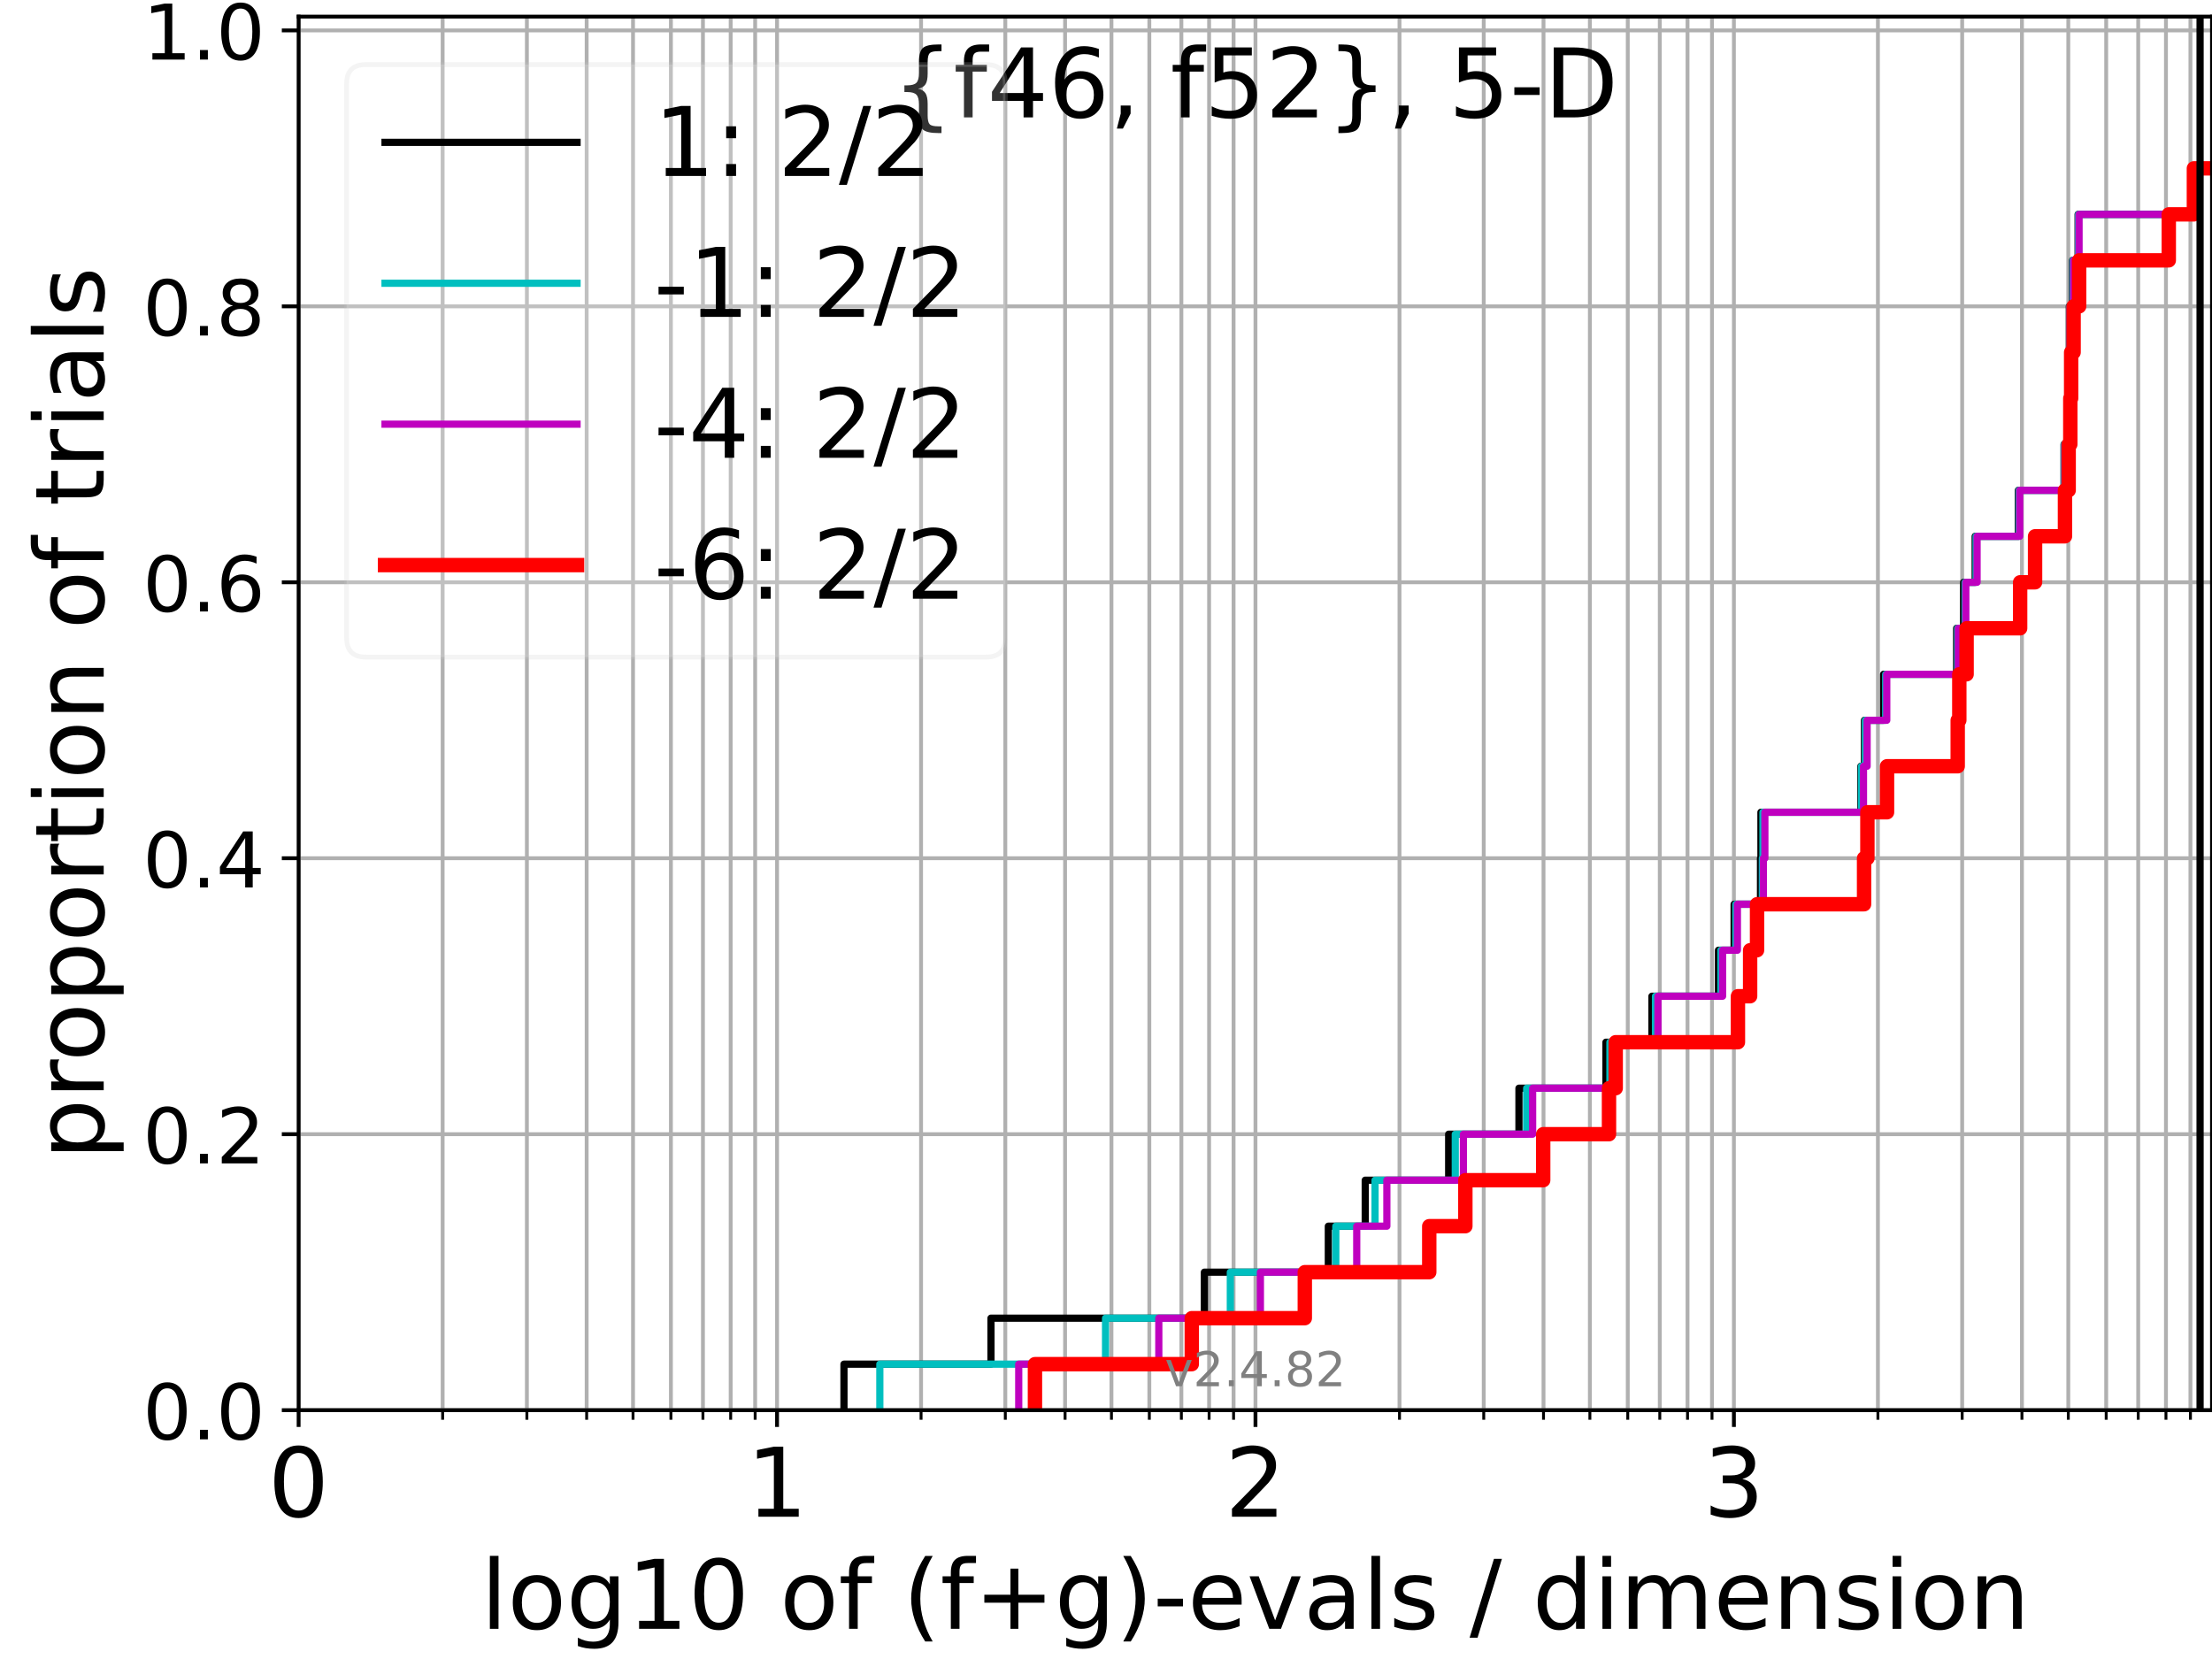 <?xml version="1.0" encoding="utf-8" standalone="no"?>
<!DOCTYPE svg PUBLIC "-//W3C//DTD SVG 1.1//EN"
  "http://www.w3.org/Graphics/SVG/1.1/DTD/svg11.dtd">
<!-- Created with matplotlib (https://matplotlib.org/) -->
<svg height="345.6pt" version="1.1" viewBox="0 0 460.8 345.6" width="460.8pt" xmlns="http://www.w3.org/2000/svg" xmlns:xlink="http://www.w3.org/1999/xlink">
 <defs>
  <style type="text/css">*{stroke-linecap:butt;stroke-linejoin:round;}</style>
 </defs>
 <g id="figure_1">
  <g id="patch_1">
   <path d="M 0 345.6 
L 460.8 345.6 
L 460.8 0 
L 0 0 
z
" style="fill:#ffffff;"/>
  </g>
  <g id="axes_1">
   <g id="patch_2">
    <path d="M 62.208 293.76 
L 460.8 293.76 
L 460.8 3.456 
L 62.208 3.456 
z
" style="fill:#ffffff;"/>
   </g>
   <g id="matplotlib.axis_1">
    <g id="xtick_1">
     <g id="line2d_1">
      <path clip-path="url(#p48737665e8)" d="M 62.208 293.76 
L 62.208 3.456 
" style="fill:none;stroke:#b0b0b0;stroke-linecap:square;stroke-width:0.8;"/>
     </g>
     <g id="line2d_2">
      <defs>
       <path d="M 0 0 
L 0 3.5 
" id="m20efaaf815" style="stroke:#000000;stroke-width:0.8;"/>
      </defs>
      <g>
       <use style="stroke:#000000;stroke-width:0.8;" x="62.208" xlink:href="#m20efaaf815" y="293.76"/>
      </g>
     </g>
     <g id="text_1">
      <!-- 0 -->
      <g transform="translate(55.846 315.957)scale(0.2 -0.2)">
       <defs>
        <path d="M 31.781 66.406 
Q 24.172 66.406 20.328 58.906 
Q 16.5 51.422 16.5 36.375 
Q 16.5 21.391 20.328 13.891 
Q 24.172 6.391 31.781 6.391 
Q 39.453 6.391 43.281 13.891 
Q 47.125 21.391 47.125 36.375 
Q 47.125 51.422 43.281 58.906 
Q 39.453 66.406 31.781 66.406 
z
M 31.781 74.219 
Q 44.047 74.219 50.516 64.516 
Q 56.984 54.828 56.984 36.375 
Q 56.984 17.969 50.516 8.266 
Q 44.047 -1.422 31.781 -1.422 
Q 19.531 -1.422 13.062 8.266 
Q 6.594 17.969 6.594 36.375 
Q 6.594 54.828 13.062 64.516 
Q 19.531 74.219 31.781 74.219 
z
" id="DejaVuSans-48"/>
       </defs>
       <use xlink:href="#DejaVuSans-48"/>
      </g>
     </g>
    </g>
    <g id="xtick_2">
     <g id="line2d_3">
      <path clip-path="url(#p48737665e8)" d="M 161.873 293.76 
L 161.873 3.456 
" style="fill:none;stroke:#b0b0b0;stroke-linecap:square;stroke-width:0.8;"/>
     </g>
     <g id="line2d_4">
      <g>
       <use style="stroke:#000000;stroke-width:0.8;" x="161.873" xlink:href="#m20efaaf815" y="293.76"/>
      </g>
     </g>
     <g id="text_2">
      <!-- 1 -->
      <g transform="translate(155.51 315.957)scale(0.2 -0.2)">
       <defs>
        <path d="M 12.406 8.297 
L 28.516 8.297 
L 28.516 63.922 
L 10.984 60.406 
L 10.984 69.391 
L 28.422 72.906 
L 38.281 72.906 
L 38.281 8.297 
L 54.391 8.297 
L 54.391 0 
L 12.406 0 
z
" id="DejaVuSans-49"/>
       </defs>
       <use xlink:href="#DejaVuSans-49"/>
      </g>
     </g>
    </g>
    <g id="xtick_3">
     <g id="line2d_5">
      <path clip-path="url(#p48737665e8)" d="M 261.538 293.76 
L 261.538 3.456 
" style="fill:none;stroke:#b0b0b0;stroke-linecap:square;stroke-width:0.8;"/>
     </g>
     <g id="line2d_6">
      <g>
       <use style="stroke:#000000;stroke-width:0.8;" x="261.538" xlink:href="#m20efaaf815" y="293.76"/>
      </g>
     </g>
     <g id="text_3">
      <!-- 2 -->
      <g transform="translate(255.175 315.957)scale(0.2 -0.2)">
       <defs>
        <path d="M 19.188 8.297 
L 53.609 8.297 
L 53.609 0 
L 7.328 0 
L 7.328 8.297 
Q 12.938 14.109 22.625 23.891 
Q 32.328 33.688 34.812 36.531 
Q 39.547 41.844 41.422 45.531 
Q 43.312 49.219 43.312 52.781 
Q 43.312 58.594 39.234 62.25 
Q 35.156 65.922 28.609 65.922 
Q 23.969 65.922 18.812 64.312 
Q 13.672 62.703 7.812 59.422 
L 7.812 69.391 
Q 13.766 71.781 18.938 73 
Q 24.125 74.219 28.422 74.219 
Q 39.75 74.219 46.484 68.547 
Q 53.219 62.891 53.219 53.422 
Q 53.219 48.922 51.531 44.891 
Q 49.859 40.875 45.406 35.406 
Q 44.188 33.984 37.641 27.219 
Q 31.109 20.453 19.188 8.297 
z
" id="DejaVuSans-50"/>
       </defs>
       <use xlink:href="#DejaVuSans-50"/>
      </g>
     </g>
    </g>
    <g id="xtick_4">
     <g id="line2d_7">
      <path clip-path="url(#p48737665e8)" d="M 361.203 293.76 
L 361.203 3.456 
" style="fill:none;stroke:#b0b0b0;stroke-linecap:square;stroke-width:0.8;"/>
     </g>
     <g id="line2d_8">
      <g>
       <use style="stroke:#000000;stroke-width:0.8;" x="361.203" xlink:href="#m20efaaf815" y="293.76"/>
      </g>
     </g>
     <g id="text_4">
      <!-- 3 -->
      <g transform="translate(354.84 315.957)scale(0.2 -0.2)">
       <defs>
        <path d="M 40.578 39.312 
Q 47.656 37.797 51.625 33 
Q 55.609 28.219 55.609 21.188 
Q 55.609 10.406 48.188 4.484 
Q 40.766 -1.422 27.094 -1.422 
Q 22.516 -1.422 17.656 -0.516 
Q 12.797 0.391 7.625 2.203 
L 7.625 11.719 
Q 11.719 9.328 16.594 8.109 
Q 21.484 6.891 26.812 6.891 
Q 36.078 6.891 40.938 10.547 
Q 45.797 14.203 45.797 21.188 
Q 45.797 27.641 41.281 31.266 
Q 36.766 34.906 28.719 34.906 
L 20.219 34.906 
L 20.219 43.016 
L 29.109 43.016 
Q 36.375 43.016 40.234 45.922 
Q 44.094 48.828 44.094 54.297 
Q 44.094 59.906 40.109 62.906 
Q 36.141 65.922 28.719 65.922 
Q 24.656 65.922 20.016 65.031 
Q 15.375 64.156 9.812 62.312 
L 9.812 71.094 
Q 15.438 72.656 20.344 73.438 
Q 25.25 74.219 29.594 74.219 
Q 40.828 74.219 47.359 69.109 
Q 53.906 64.016 53.906 55.328 
Q 53.906 49.266 50.438 45.094 
Q 46.969 40.922 40.578 39.312 
z
" id="DejaVuSans-51"/>
       </defs>
       <use xlink:href="#DejaVuSans-51"/>
      </g>
     </g>
    </g>
    <g id="xtick_5">
     <g id="line2d_9">
      <path clip-path="url(#p48737665e8)" d="M 92.21 293.76 
L 92.21 3.456 
" style="fill:none;stroke:#b0b0b0;stroke-linecap:square;stroke-width:0.8;"/>
     </g>
     <g id="line2d_10">
      <defs>
       <path d="M 0 0 
L 0 2 
" id="m20f0df34d1" style="stroke:#000000;stroke-width:0.6;"/>
      </defs>
      <g>
       <use style="stroke:#000000;stroke-width:0.6;" x="92.21" xlink:href="#m20f0df34d1" y="293.76"/>
      </g>
     </g>
    </g>
    <g id="xtick_6">
     <g id="line2d_11">
      <path clip-path="url(#p48737665e8)" d="M 109.76 293.76 
L 109.76 3.456 
" style="fill:none;stroke:#b0b0b0;stroke-linecap:square;stroke-width:0.8;"/>
     </g>
     <g id="line2d_12">
      <g>
       <use style="stroke:#000000;stroke-width:0.6;" x="109.76" xlink:href="#m20f0df34d1" y="293.76"/>
      </g>
     </g>
    </g>
    <g id="xtick_7">
     <g id="line2d_13">
      <path clip-path="url(#p48737665e8)" d="M 122.212 293.76 
L 122.212 3.456 
" style="fill:none;stroke:#b0b0b0;stroke-linecap:square;stroke-width:0.8;"/>
     </g>
     <g id="line2d_14">
      <g>
       <use style="stroke:#000000;stroke-width:0.6;" x="122.212" xlink:href="#m20f0df34d1" y="293.76"/>
      </g>
     </g>
    </g>
    <g id="xtick_8">
     <g id="line2d_15">
      <path clip-path="url(#p48737665e8)" d="M 131.871 293.76 
L 131.871 3.456 
" style="fill:none;stroke:#b0b0b0;stroke-linecap:square;stroke-width:0.8;"/>
     </g>
     <g id="line2d_16">
      <g>
       <use style="stroke:#000000;stroke-width:0.6;" x="131.871" xlink:href="#m20f0df34d1" y="293.76"/>
      </g>
     </g>
    </g>
    <g id="xtick_9">
     <g id="line2d_17">
      <path clip-path="url(#p48737665e8)" d="M 139.762 293.76 
L 139.762 3.456 
" style="fill:none;stroke:#b0b0b0;stroke-linecap:square;stroke-width:0.8;"/>
     </g>
     <g id="line2d_18">
      <g>
       <use style="stroke:#000000;stroke-width:0.6;" x="139.762" xlink:href="#m20f0df34d1" y="293.76"/>
      </g>
     </g>
    </g>
    <g id="xtick_10">
     <g id="line2d_19">
      <path clip-path="url(#p48737665e8)" d="M 146.435 293.76 
L 146.435 3.456 
" style="fill:none;stroke:#b0b0b0;stroke-linecap:square;stroke-width:0.8;"/>
     </g>
     <g id="line2d_20">
      <g>
       <use style="stroke:#000000;stroke-width:0.6;" x="146.435" xlink:href="#m20f0df34d1" y="293.76"/>
      </g>
     </g>
    </g>
    <g id="xtick_11">
     <g id="line2d_21">
      <path clip-path="url(#p48737665e8)" d="M 152.214 293.76 
L 152.214 3.456 
" style="fill:none;stroke:#b0b0b0;stroke-linecap:square;stroke-width:0.8;"/>
     </g>
     <g id="line2d_22">
      <g>
       <use style="stroke:#000000;stroke-width:0.6;" x="152.214" xlink:href="#m20f0df34d1" y="293.76"/>
      </g>
     </g>
    </g>
    <g id="xtick_12">
     <g id="line2d_23">
      <path clip-path="url(#p48737665e8)" d="M 157.312 293.76 
L 157.312 3.456 
" style="fill:none;stroke:#b0b0b0;stroke-linecap:square;stroke-width:0.8;"/>
     </g>
     <g id="line2d_24">
      <g>
       <use style="stroke:#000000;stroke-width:0.6;" x="157.312" xlink:href="#m20f0df34d1" y="293.76"/>
      </g>
     </g>
    </g>
    <g id="xtick_13">
     <g id="line2d_25">
      <path clip-path="url(#p48737665e8)" d="M 191.875 293.76 
L 191.875 3.456 
" style="fill:none;stroke:#b0b0b0;stroke-linecap:square;stroke-width:0.8;"/>
     </g>
     <g id="line2d_26">
      <g>
       <use style="stroke:#000000;stroke-width:0.6;" x="191.875" xlink:href="#m20f0df34d1" y="293.76"/>
      </g>
     </g>
    </g>
    <g id="xtick_14">
     <g id="line2d_27">
      <path clip-path="url(#p48737665e8)" d="M 209.425 293.76 
L 209.425 3.456 
" style="fill:none;stroke:#b0b0b0;stroke-linecap:square;stroke-width:0.8;"/>
     </g>
     <g id="line2d_28">
      <g>
       <use style="stroke:#000000;stroke-width:0.6;" x="209.425" xlink:href="#m20f0df34d1" y="293.76"/>
      </g>
     </g>
    </g>
    <g id="xtick_15">
     <g id="line2d_29">
      <path clip-path="url(#p48737665e8)" d="M 221.877 293.76 
L 221.877 3.456 
" style="fill:none;stroke:#b0b0b0;stroke-linecap:square;stroke-width:0.8;"/>
     </g>
     <g id="line2d_30">
      <g>
       <use style="stroke:#000000;stroke-width:0.6;" x="221.877" xlink:href="#m20f0df34d1" y="293.76"/>
      </g>
     </g>
    </g>
    <g id="xtick_16">
     <g id="line2d_31">
      <path clip-path="url(#p48737665e8)" d="M 231.536 293.76 
L 231.536 3.456 
" style="fill:none;stroke:#b0b0b0;stroke-linecap:square;stroke-width:0.8;"/>
     </g>
     <g id="line2d_32">
      <g>
       <use style="stroke:#000000;stroke-width:0.6;" x="231.536" xlink:href="#m20f0df34d1" y="293.76"/>
      </g>
     </g>
    </g>
    <g id="xtick_17">
     <g id="line2d_33">
      <path clip-path="url(#p48737665e8)" d="M 239.427 293.76 
L 239.427 3.456 
" style="fill:none;stroke:#b0b0b0;stroke-linecap:square;stroke-width:0.8;"/>
     </g>
     <g id="line2d_34">
      <g>
       <use style="stroke:#000000;stroke-width:0.6;" x="239.427" xlink:href="#m20f0df34d1" y="293.76"/>
      </g>
     </g>
    </g>
    <g id="xtick_18">
     <g id="line2d_35">
      <path clip-path="url(#p48737665e8)" d="M 246.1 293.76 
L 246.1 3.456 
" style="fill:none;stroke:#b0b0b0;stroke-linecap:square;stroke-width:0.8;"/>
     </g>
     <g id="line2d_36">
      <g>
       <use style="stroke:#000000;stroke-width:0.6;" x="246.1" xlink:href="#m20f0df34d1" y="293.76"/>
      </g>
     </g>
    </g>
    <g id="xtick_19">
     <g id="line2d_37">
      <path clip-path="url(#p48737665e8)" d="M 251.879 293.76 
L 251.879 3.456 
" style="fill:none;stroke:#b0b0b0;stroke-linecap:square;stroke-width:0.8;"/>
     </g>
     <g id="line2d_38">
      <g>
       <use style="stroke:#000000;stroke-width:0.6;" x="251.879" xlink:href="#m20f0df34d1" y="293.76"/>
      </g>
     </g>
    </g>
    <g id="xtick_20">
     <g id="line2d_39">
      <path clip-path="url(#p48737665e8)" d="M 256.977 293.76 
L 256.977 3.456 
" style="fill:none;stroke:#b0b0b0;stroke-linecap:square;stroke-width:0.8;"/>
     </g>
     <g id="line2d_40">
      <g>
       <use style="stroke:#000000;stroke-width:0.6;" x="256.977" xlink:href="#m20f0df34d1" y="293.76"/>
      </g>
     </g>
    </g>
    <g id="xtick_21">
     <g id="line2d_41">
      <path clip-path="url(#p48737665e8)" d="M 291.54 293.76 
L 291.54 3.456 
" style="fill:none;stroke:#b0b0b0;stroke-linecap:square;stroke-width:0.8;"/>
     </g>
     <g id="line2d_42">
      <g>
       <use style="stroke:#000000;stroke-width:0.6;" x="291.54" xlink:href="#m20f0df34d1" y="293.76"/>
      </g>
     </g>
    </g>
    <g id="xtick_22">
     <g id="line2d_43">
      <path clip-path="url(#p48737665e8)" d="M 309.09 293.76 
L 309.09 3.456 
" style="fill:none;stroke:#b0b0b0;stroke-linecap:square;stroke-width:0.8;"/>
     </g>
     <g id="line2d_44">
      <g>
       <use style="stroke:#000000;stroke-width:0.6;" x="309.09" xlink:href="#m20f0df34d1" y="293.76"/>
      </g>
     </g>
    </g>
    <g id="xtick_23">
     <g id="line2d_45">
      <path clip-path="url(#p48737665e8)" d="M 321.542 293.76 
L 321.542 3.456 
" style="fill:none;stroke:#b0b0b0;stroke-linecap:square;stroke-width:0.8;"/>
     </g>
     <g id="line2d_46">
      <g>
       <use style="stroke:#000000;stroke-width:0.6;" x="321.542" xlink:href="#m20f0df34d1" y="293.76"/>
      </g>
     </g>
    </g>
    <g id="xtick_24">
     <g id="line2d_47">
      <path clip-path="url(#p48737665e8)" d="M 331.201 293.76 
L 331.201 3.456 
" style="fill:none;stroke:#b0b0b0;stroke-linecap:square;stroke-width:0.8;"/>
     </g>
     <g id="line2d_48">
      <g>
       <use style="stroke:#000000;stroke-width:0.6;" x="331.201" xlink:href="#m20f0df34d1" y="293.76"/>
      </g>
     </g>
    </g>
    <g id="xtick_25">
     <g id="line2d_49">
      <path clip-path="url(#p48737665e8)" d="M 339.092 293.76 
L 339.092 3.456 
" style="fill:none;stroke:#b0b0b0;stroke-linecap:square;stroke-width:0.8;"/>
     </g>
     <g id="line2d_50">
      <g>
       <use style="stroke:#000000;stroke-width:0.6;" x="339.092" xlink:href="#m20f0df34d1" y="293.76"/>
      </g>
     </g>
    </g>
    <g id="xtick_26">
     <g id="line2d_51">
      <path clip-path="url(#p48737665e8)" d="M 345.764 293.76 
L 345.764 3.456 
" style="fill:none;stroke:#b0b0b0;stroke-linecap:square;stroke-width:0.8;"/>
     </g>
     <g id="line2d_52">
      <g>
       <use style="stroke:#000000;stroke-width:0.6;" x="345.764" xlink:href="#m20f0df34d1" y="293.76"/>
      </g>
     </g>
    </g>
    <g id="xtick_27">
     <g id="line2d_53">
      <path clip-path="url(#p48737665e8)" d="M 351.544 293.76 
L 351.544 3.456 
" style="fill:none;stroke:#b0b0b0;stroke-linecap:square;stroke-width:0.8;"/>
     </g>
     <g id="line2d_54">
      <g>
       <use style="stroke:#000000;stroke-width:0.6;" x="351.544" xlink:href="#m20f0df34d1" y="293.76"/>
      </g>
     </g>
    </g>
    <g id="xtick_28">
     <g id="line2d_55">
      <path clip-path="url(#p48737665e8)" d="M 356.642 293.76 
L 356.642 3.456 
" style="fill:none;stroke:#b0b0b0;stroke-linecap:square;stroke-width:0.8;"/>
     </g>
     <g id="line2d_56">
      <g>
       <use style="stroke:#000000;stroke-width:0.6;" x="356.642" xlink:href="#m20f0df34d1" y="293.76"/>
      </g>
     </g>
    </g>
    <g id="xtick_29">
     <g id="line2d_57">
      <path clip-path="url(#p48737665e8)" d="M 391.205 293.76 
L 391.205 3.456 
" style="fill:none;stroke:#b0b0b0;stroke-linecap:square;stroke-width:0.8;"/>
     </g>
     <g id="line2d_58">
      <g>
       <use style="stroke:#000000;stroke-width:0.6;" x="391.205" xlink:href="#m20f0df34d1" y="293.76"/>
      </g>
     </g>
    </g>
    <g id="xtick_30">
     <g id="line2d_59">
      <path clip-path="url(#p48737665e8)" d="M 408.755 293.76 
L 408.755 3.456 
" style="fill:none;stroke:#b0b0b0;stroke-linecap:square;stroke-width:0.8;"/>
     </g>
     <g id="line2d_60">
      <g>
       <use style="stroke:#000000;stroke-width:0.6;" x="408.755" xlink:href="#m20f0df34d1" y="293.76"/>
      </g>
     </g>
    </g>
    <g id="xtick_31">
     <g id="line2d_61">
      <path clip-path="url(#p48737665e8)" d="M 421.207 293.76 
L 421.207 3.456 
" style="fill:none;stroke:#b0b0b0;stroke-linecap:square;stroke-width:0.8;"/>
     </g>
     <g id="line2d_62">
      <g>
       <use style="stroke:#000000;stroke-width:0.6;" x="421.207" xlink:href="#m20f0df34d1" y="293.76"/>
      </g>
     </g>
    </g>
    <g id="xtick_32">
     <g id="line2d_63">
      <path clip-path="url(#p48737665e8)" d="M 430.865 293.76 
L 430.865 3.456 
" style="fill:none;stroke:#b0b0b0;stroke-linecap:square;stroke-width:0.8;"/>
     </g>
     <g id="line2d_64">
      <g>
       <use style="stroke:#000000;stroke-width:0.6;" x="430.865" xlink:href="#m20f0df34d1" y="293.76"/>
      </g>
     </g>
    </g>
    <g id="xtick_33">
     <g id="line2d_65">
      <path clip-path="url(#p48737665e8)" d="M 438.757 293.76 
L 438.757 3.456 
" style="fill:none;stroke:#b0b0b0;stroke-linecap:square;stroke-width:0.8;"/>
     </g>
     <g id="line2d_66">
      <g>
       <use style="stroke:#000000;stroke-width:0.6;" x="438.757" xlink:href="#m20f0df34d1" y="293.76"/>
      </g>
     </g>
    </g>
    <g id="xtick_34">
     <g id="line2d_67">
      <path clip-path="url(#p48737665e8)" d="M 445.429 293.76 
L 445.429 3.456 
" style="fill:none;stroke:#b0b0b0;stroke-linecap:square;stroke-width:0.8;"/>
     </g>
     <g id="line2d_68">
      <g>
       <use style="stroke:#000000;stroke-width:0.6;" x="445.429" xlink:href="#m20f0df34d1" y="293.76"/>
      </g>
     </g>
    </g>
    <g id="xtick_35">
     <g id="line2d_69">
      <path clip-path="url(#p48737665e8)" d="M 451.209 293.76 
L 451.209 3.456 
" style="fill:none;stroke:#b0b0b0;stroke-linecap:square;stroke-width:0.8;"/>
     </g>
     <g id="line2d_70">
      <g>
       <use style="stroke:#000000;stroke-width:0.6;" x="451.209" xlink:href="#m20f0df34d1" y="293.76"/>
      </g>
     </g>
    </g>
    <g id="xtick_36">
     <g id="line2d_71">
      <path clip-path="url(#p48737665e8)" d="M 456.307 293.76 
L 456.307 3.456 
" style="fill:none;stroke:#b0b0b0;stroke-linecap:square;stroke-width:0.8;"/>
     </g>
     <g id="line2d_72">
      <g>
       <use style="stroke:#000000;stroke-width:0.6;" x="456.307" xlink:href="#m20f0df34d1" y="293.76"/>
      </g>
     </g>
    </g>
    <g id="text_5">
     <!-- log10 of (f+g)-evals / dimension -->
     <g transform="translate(100.165 339.313)scale(0.2 -0.2)">
      <defs>
       <path d="M 9.422 75.984 
L 18.406 75.984 
L 18.406 0 
L 9.422 0 
z
" id="DejaVuSans-108"/>
       <path d="M 30.609 48.391 
Q 23.391 48.391 19.188 42.75 
Q 14.984 37.109 14.984 27.297 
Q 14.984 17.484 19.156 11.844 
Q 23.344 6.203 30.609 6.203 
Q 37.797 6.203 41.984 11.859 
Q 46.188 17.531 46.188 27.297 
Q 46.188 37.016 41.984 42.703 
Q 37.797 48.391 30.609 48.391 
z
M 30.609 56 
Q 42.328 56 49.016 48.375 
Q 55.719 40.766 55.719 27.297 
Q 55.719 13.875 49.016 6.219 
Q 42.328 -1.422 30.609 -1.422 
Q 18.844 -1.422 12.172 6.219 
Q 5.516 13.875 5.516 27.297 
Q 5.516 40.766 12.172 48.375 
Q 18.844 56 30.609 56 
z
" id="DejaVuSans-111"/>
       <path d="M 45.406 27.984 
Q 45.406 37.75 41.375 43.109 
Q 37.359 48.484 30.078 48.484 
Q 22.859 48.484 18.828 43.109 
Q 14.797 37.75 14.797 27.984 
Q 14.797 18.266 18.828 12.891 
Q 22.859 7.516 30.078 7.516 
Q 37.359 7.516 41.375 12.891 
Q 45.406 18.266 45.406 27.984 
z
M 54.391 6.781 
Q 54.391 -7.172 48.188 -13.984 
Q 42 -20.797 29.203 -20.797 
Q 24.469 -20.797 20.266 -20.094 
Q 16.062 -19.391 12.109 -17.922 
L 12.109 -9.188 
Q 16.062 -11.328 19.922 -12.344 
Q 23.781 -13.375 27.781 -13.375 
Q 36.625 -13.375 41.016 -8.766 
Q 45.406 -4.156 45.406 5.172 
L 45.406 9.625 
Q 42.625 4.781 38.281 2.391 
Q 33.938 0 27.875 0 
Q 17.828 0 11.672 7.656 
Q 5.516 15.328 5.516 27.984 
Q 5.516 40.672 11.672 48.328 
Q 17.828 56 27.875 56 
Q 33.938 56 38.281 53.609 
Q 42.625 51.219 45.406 46.391 
L 45.406 54.688 
L 54.391 54.688 
z
" id="DejaVuSans-103"/>
       <path id="DejaVuSans-32"/>
       <path d="M 37.109 75.984 
L 37.109 68.5 
L 28.516 68.5 
Q 23.688 68.5 21.797 66.547 
Q 19.922 64.594 19.922 59.516 
L 19.922 54.688 
L 34.719 54.688 
L 34.719 47.703 
L 19.922 47.703 
L 19.922 0 
L 10.891 0 
L 10.891 47.703 
L 2.297 47.703 
L 2.297 54.688 
L 10.891 54.688 
L 10.891 58.5 
Q 10.891 67.625 15.141 71.797 
Q 19.391 75.984 28.609 75.984 
z
" id="DejaVuSans-102"/>
       <path d="M 31 75.875 
Q 24.469 64.656 21.281 53.656 
Q 18.109 42.672 18.109 31.391 
Q 18.109 20.125 21.312 9.062 
Q 24.516 -2 31 -13.188 
L 23.188 -13.188 
Q 15.875 -1.703 12.234 9.375 
Q 8.594 20.453 8.594 31.391 
Q 8.594 42.281 12.203 53.312 
Q 15.828 64.359 23.188 75.875 
z
" id="DejaVuSans-40"/>
       <path d="M 46 62.703 
L 46 35.5 
L 73.188 35.5 
L 73.188 27.203 
L 46 27.203 
L 46 0 
L 37.797 0 
L 37.797 27.203 
L 10.594 27.203 
L 10.594 35.5 
L 37.797 35.5 
L 37.797 62.703 
z
" id="DejaVuSans-43"/>
       <path d="M 8.016 75.875 
L 15.828 75.875 
Q 23.141 64.359 26.781 53.312 
Q 30.422 42.281 30.422 31.391 
Q 30.422 20.453 26.781 9.375 
Q 23.141 -1.703 15.828 -13.188 
L 8.016 -13.188 
Q 14.5 -2 17.703 9.062 
Q 20.906 20.125 20.906 31.391 
Q 20.906 42.672 17.703 53.656 
Q 14.5 64.656 8.016 75.875 
z
" id="DejaVuSans-41"/>
       <path d="M 4.891 31.391 
L 31.203 31.391 
L 31.203 23.391 
L 4.891 23.391 
z
" id="DejaVuSans-45"/>
       <path d="M 56.203 29.594 
L 56.203 25.203 
L 14.891 25.203 
Q 15.484 15.922 20.484 11.062 
Q 25.484 6.203 34.422 6.203 
Q 39.594 6.203 44.453 7.469 
Q 49.312 8.734 54.109 11.281 
L 54.109 2.781 
Q 49.266 0.734 44.188 -0.344 
Q 39.109 -1.422 33.891 -1.422 
Q 20.797 -1.422 13.156 6.188 
Q 5.516 13.812 5.516 26.812 
Q 5.516 40.234 12.766 48.109 
Q 20.016 56 32.328 56 
Q 43.359 56 49.781 48.891 
Q 56.203 41.797 56.203 29.594 
z
M 47.219 32.234 
Q 47.125 39.594 43.094 43.984 
Q 39.062 48.391 32.422 48.391 
Q 24.906 48.391 20.391 44.141 
Q 15.875 39.891 15.188 32.172 
z
" id="DejaVuSans-101"/>
       <path d="M 2.984 54.688 
L 12.5 54.688 
L 29.594 8.797 
L 46.688 54.688 
L 56.203 54.688 
L 35.688 0 
L 23.484 0 
z
" id="DejaVuSans-118"/>
       <path d="M 34.281 27.484 
Q 23.391 27.484 19.188 25 
Q 14.984 22.516 14.984 16.5 
Q 14.984 11.719 18.141 8.906 
Q 21.297 6.109 26.703 6.109 
Q 34.188 6.109 38.703 11.406 
Q 43.219 16.703 43.219 25.484 
L 43.219 27.484 
z
M 52.203 31.203 
L 52.203 0 
L 43.219 0 
L 43.219 8.297 
Q 40.141 3.328 35.547 0.953 
Q 30.953 -1.422 24.312 -1.422 
Q 15.922 -1.422 10.953 3.297 
Q 6 8.016 6 15.922 
Q 6 25.141 12.172 29.828 
Q 18.359 34.516 30.609 34.516 
L 43.219 34.516 
L 43.219 35.406 
Q 43.219 41.609 39.141 45 
Q 35.062 48.391 27.688 48.391 
Q 23 48.391 18.547 47.266 
Q 14.109 46.141 10.016 43.891 
L 10.016 52.203 
Q 14.938 54.109 19.578 55.047 
Q 24.219 56 28.609 56 
Q 40.484 56 46.344 49.844 
Q 52.203 43.703 52.203 31.203 
z
" id="DejaVuSans-97"/>
       <path d="M 44.281 53.078 
L 44.281 44.578 
Q 40.484 46.531 36.375 47.5 
Q 32.281 48.484 27.875 48.484 
Q 21.188 48.484 17.844 46.438 
Q 14.5 44.391 14.5 40.281 
Q 14.5 37.156 16.891 35.375 
Q 19.281 33.594 26.516 31.984 
L 29.594 31.297 
Q 39.156 29.25 43.188 25.516 
Q 47.219 21.781 47.219 15.094 
Q 47.219 7.469 41.188 3.016 
Q 35.156 -1.422 24.609 -1.422 
Q 20.219 -1.422 15.453 -0.562 
Q 10.688 0.297 5.422 2 
L 5.422 11.281 
Q 10.406 8.688 15.234 7.391 
Q 20.062 6.109 24.812 6.109 
Q 31.156 6.109 34.562 8.281 
Q 37.984 10.453 37.984 14.406 
Q 37.984 18.062 35.516 20.016 
Q 33.062 21.969 24.703 23.781 
L 21.578 24.516 
Q 13.234 26.266 9.516 29.906 
Q 5.812 33.547 5.812 39.891 
Q 5.812 47.609 11.281 51.797 
Q 16.75 56 26.812 56 
Q 31.781 56 36.172 55.266 
Q 40.578 54.547 44.281 53.078 
z
" id="DejaVuSans-115"/>
       <path d="M 25.391 72.906 
L 33.688 72.906 
L 8.297 -9.281 
L 0 -9.281 
z
" id="DejaVuSans-47"/>
       <path d="M 45.406 46.391 
L 45.406 75.984 
L 54.391 75.984 
L 54.391 0 
L 45.406 0 
L 45.406 8.203 
Q 42.578 3.328 38.25 0.953 
Q 33.938 -1.422 27.875 -1.422 
Q 17.969 -1.422 11.734 6.484 
Q 5.516 14.406 5.516 27.297 
Q 5.516 40.188 11.734 48.094 
Q 17.969 56 27.875 56 
Q 33.938 56 38.25 53.625 
Q 42.578 51.266 45.406 46.391 
z
M 14.797 27.297 
Q 14.797 17.391 18.875 11.75 
Q 22.953 6.109 30.078 6.109 
Q 37.203 6.109 41.297 11.75 
Q 45.406 17.391 45.406 27.297 
Q 45.406 37.203 41.297 42.844 
Q 37.203 48.484 30.078 48.484 
Q 22.953 48.484 18.875 42.844 
Q 14.797 37.203 14.797 27.297 
z
" id="DejaVuSans-100"/>
       <path d="M 9.422 54.688 
L 18.406 54.688 
L 18.406 0 
L 9.422 0 
z
M 9.422 75.984 
L 18.406 75.984 
L 18.406 64.594 
L 9.422 64.594 
z
" id="DejaVuSans-105"/>
       <path d="M 52 44.188 
Q 55.375 50.25 60.062 53.125 
Q 64.75 56 71.094 56 
Q 79.641 56 84.281 50.016 
Q 88.922 44.047 88.922 33.016 
L 88.922 0 
L 79.891 0 
L 79.891 32.719 
Q 79.891 40.578 77.094 44.375 
Q 74.312 48.188 68.609 48.188 
Q 61.625 48.188 57.562 43.547 
Q 53.516 38.922 53.516 30.906 
L 53.516 0 
L 44.484 0 
L 44.484 32.719 
Q 44.484 40.625 41.703 44.406 
Q 38.922 48.188 33.109 48.188 
Q 26.219 48.188 22.156 43.531 
Q 18.109 38.875 18.109 30.906 
L 18.109 0 
L 9.078 0 
L 9.078 54.688 
L 18.109 54.688 
L 18.109 46.188 
Q 21.188 51.219 25.484 53.609 
Q 29.781 56 35.688 56 
Q 41.656 56 45.828 52.969 
Q 50 49.953 52 44.188 
z
" id="DejaVuSans-109"/>
       <path d="M 54.891 33.016 
L 54.891 0 
L 45.906 0 
L 45.906 32.719 
Q 45.906 40.484 42.875 44.328 
Q 39.844 48.188 33.797 48.188 
Q 26.516 48.188 22.312 43.547 
Q 18.109 38.922 18.109 30.906 
L 18.109 0 
L 9.078 0 
L 9.078 54.688 
L 18.109 54.688 
L 18.109 46.188 
Q 21.344 51.125 25.703 53.562 
Q 30.078 56 35.797 56 
Q 45.219 56 50.047 50.172 
Q 54.891 44.344 54.891 33.016 
z
" id="DejaVuSans-110"/>
      </defs>
      <use xlink:href="#DejaVuSans-108"/>
      <use x="27.783" xlink:href="#DejaVuSans-111"/>
      <use x="88.965" xlink:href="#DejaVuSans-103"/>
      <use x="152.441" xlink:href="#DejaVuSans-49"/>
      <use x="216.064" xlink:href="#DejaVuSans-48"/>
      <use x="279.688" xlink:href="#DejaVuSans-32"/>
      <use x="311.475" xlink:href="#DejaVuSans-111"/>
      <use x="372.656" xlink:href="#DejaVuSans-102"/>
      <use x="407.861" xlink:href="#DejaVuSans-32"/>
      <use x="439.648" xlink:href="#DejaVuSans-40"/>
      <use x="478.662" xlink:href="#DejaVuSans-102"/>
      <use x="513.867" xlink:href="#DejaVuSans-43"/>
      <use x="597.656" xlink:href="#DejaVuSans-103"/>
      <use x="661.133" xlink:href="#DejaVuSans-41"/>
      <use x="700.146" xlink:href="#DejaVuSans-45"/>
      <use x="736.23" xlink:href="#DejaVuSans-101"/>
      <use x="797.754" xlink:href="#DejaVuSans-118"/>
      <use x="856.934" xlink:href="#DejaVuSans-97"/>
      <use x="918.213" xlink:href="#DejaVuSans-108"/>
      <use x="945.996" xlink:href="#DejaVuSans-115"/>
      <use x="998.096" xlink:href="#DejaVuSans-32"/>
      <use x="1029.883" xlink:href="#DejaVuSans-47"/>
      <use x="1063.574" xlink:href="#DejaVuSans-32"/>
      <use x="1095.361" xlink:href="#DejaVuSans-100"/>
      <use x="1158.838" xlink:href="#DejaVuSans-105"/>
      <use x="1186.621" xlink:href="#DejaVuSans-109"/>
      <use x="1284.033" xlink:href="#DejaVuSans-101"/>
      <use x="1345.557" xlink:href="#DejaVuSans-110"/>
      <use x="1408.936" xlink:href="#DejaVuSans-115"/>
      <use x="1461.035" xlink:href="#DejaVuSans-105"/>
      <use x="1488.818" xlink:href="#DejaVuSans-111"/>
      <use x="1550" xlink:href="#DejaVuSans-110"/>
     </g>
    </g>
   </g>
   <g id="matplotlib.axis_2">
    <g id="ytick_1">
     <g id="line2d_73">
      <path clip-path="url(#p48737665e8)" d="M 62.208 293.76 
L 460.8 293.76 
" style="fill:none;stroke:#b0b0b0;stroke-linecap:square;stroke-width:0.8;"/>
     </g>
     <g id="line2d_74">
      <defs>
       <path d="M 0 0 
L -3.5 0 
" id="m955ba5867b" style="stroke:#000000;stroke-width:0.8;"/>
      </defs>
      <g>
       <use style="stroke:#000000;stroke-width:0.8;" x="62.208" xlink:href="#m955ba5867b" y="293.76"/>
      </g>
     </g>
     <g id="text_6">
      <!-- 0.0 -->
      <g transform="translate(29.763 299.839)scale(0.16 -0.16)">
       <defs>
        <path d="M 10.688 12.406 
L 21 12.406 
L 21 0 
L 10.688 0 
z
" id="DejaVuSans-46"/>
       </defs>
       <use xlink:href="#DejaVuSans-48"/>
       <use x="63.623" xlink:href="#DejaVuSans-46"/>
       <use x="95.41" xlink:href="#DejaVuSans-48"/>
      </g>
     </g>
    </g>
    <g id="ytick_2">
     <g id="line2d_75">
      <path clip-path="url(#p48737665e8)" d="M 62.208 236.274 
L 460.8 236.274 
" style="fill:none;stroke:#b0b0b0;stroke-linecap:square;stroke-width:0.8;"/>
     </g>
     <g id="line2d_76">
      <g>
       <use style="stroke:#000000;stroke-width:0.8;" x="62.208" xlink:href="#m955ba5867b" y="236.274"/>
      </g>
     </g>
     <g id="text_7">
      <!-- 0.2 -->
      <g transform="translate(29.763 242.353)scale(0.16 -0.16)">
       <use xlink:href="#DejaVuSans-48"/>
       <use x="63.623" xlink:href="#DejaVuSans-46"/>
       <use x="95.41" xlink:href="#DejaVuSans-50"/>
      </g>
     </g>
    </g>
    <g id="ytick_3">
     <g id="line2d_77">
      <path clip-path="url(#p48737665e8)" d="M 62.208 178.788 
L 460.8 178.788 
" style="fill:none;stroke:#b0b0b0;stroke-linecap:square;stroke-width:0.8;"/>
     </g>
     <g id="line2d_78">
      <g>
       <use style="stroke:#000000;stroke-width:0.8;" x="62.208" xlink:href="#m955ba5867b" y="178.788"/>
      </g>
     </g>
     <g id="text_8">
      <!-- 0.4 -->
      <g transform="translate(29.763 184.867)scale(0.16 -0.16)">
       <defs>
        <path d="M 37.797 64.312 
L 12.891 25.391 
L 37.797 25.391 
z
M 35.203 72.906 
L 47.609 72.906 
L 47.609 25.391 
L 58.016 25.391 
L 58.016 17.188 
L 47.609 17.188 
L 47.609 0 
L 37.797 0 
L 37.797 17.188 
L 4.891 17.188 
L 4.891 26.703 
z
" id="DejaVuSans-52"/>
       </defs>
       <use xlink:href="#DejaVuSans-48"/>
       <use x="63.623" xlink:href="#DejaVuSans-46"/>
       <use x="95.41" xlink:href="#DejaVuSans-52"/>
      </g>
     </g>
    </g>
    <g id="ytick_4">
     <g id="line2d_79">
      <path clip-path="url(#p48737665e8)" d="M 62.208 121.302 
L 460.8 121.302 
" style="fill:none;stroke:#b0b0b0;stroke-linecap:square;stroke-width:0.8;"/>
     </g>
     <g id="line2d_80">
      <g>
       <use style="stroke:#000000;stroke-width:0.8;" x="62.208" xlink:href="#m955ba5867b" y="121.302"/>
      </g>
     </g>
     <g id="text_9">
      <!-- 0.6 -->
      <g transform="translate(29.763 127.381)scale(0.16 -0.16)">
       <defs>
        <path d="M 33.016 40.375 
Q 26.375 40.375 22.484 35.828 
Q 18.609 31.297 18.609 23.391 
Q 18.609 15.531 22.484 10.953 
Q 26.375 6.391 33.016 6.391 
Q 39.656 6.391 43.531 10.953 
Q 47.406 15.531 47.406 23.391 
Q 47.406 31.297 43.531 35.828 
Q 39.656 40.375 33.016 40.375 
z
M 52.594 71.297 
L 52.594 62.312 
Q 48.875 64.062 45.094 64.984 
Q 41.312 65.922 37.594 65.922 
Q 27.828 65.922 22.672 59.328 
Q 17.531 52.734 16.797 39.406 
Q 19.672 43.656 24.016 45.922 
Q 28.375 48.188 33.594 48.188 
Q 44.578 48.188 50.953 41.516 
Q 57.328 34.859 57.328 23.391 
Q 57.328 12.156 50.688 5.359 
Q 44.047 -1.422 33.016 -1.422 
Q 20.359 -1.422 13.672 8.266 
Q 6.984 17.969 6.984 36.375 
Q 6.984 53.656 15.188 63.938 
Q 23.391 74.219 37.203 74.219 
Q 40.922 74.219 44.703 73.484 
Q 48.484 72.75 52.594 71.297 
z
" id="DejaVuSans-54"/>
       </defs>
       <use xlink:href="#DejaVuSans-48"/>
       <use x="63.623" xlink:href="#DejaVuSans-46"/>
       <use x="95.41" xlink:href="#DejaVuSans-54"/>
      </g>
     </g>
    </g>
    <g id="ytick_5">
     <g id="line2d_81">
      <path clip-path="url(#p48737665e8)" d="M 62.208 63.816 
L 460.8 63.816 
" style="fill:none;stroke:#b0b0b0;stroke-linecap:square;stroke-width:0.8;"/>
     </g>
     <g id="line2d_82">
      <g>
       <use style="stroke:#000000;stroke-width:0.8;" x="62.208" xlink:href="#m955ba5867b" y="63.816"/>
      </g>
     </g>
     <g id="text_10">
      <!-- 0.8 -->
      <g transform="translate(29.763 69.895)scale(0.16 -0.16)">
       <defs>
        <path d="M 31.781 34.625 
Q 24.75 34.625 20.719 30.859 
Q 16.703 27.094 16.703 20.516 
Q 16.703 13.922 20.719 10.156 
Q 24.75 6.391 31.781 6.391 
Q 38.812 6.391 42.859 10.172 
Q 46.922 13.969 46.922 20.516 
Q 46.922 27.094 42.891 30.859 
Q 38.875 34.625 31.781 34.625 
z
M 21.922 38.812 
Q 15.578 40.375 12.031 44.719 
Q 8.5 49.078 8.5 55.328 
Q 8.5 64.062 14.719 69.141 
Q 20.953 74.219 31.781 74.219 
Q 42.672 74.219 48.875 69.141 
Q 55.078 64.062 55.078 55.328 
Q 55.078 49.078 51.531 44.719 
Q 48 40.375 41.703 38.812 
Q 48.828 37.156 52.797 32.312 
Q 56.781 27.484 56.781 20.516 
Q 56.781 9.906 50.312 4.234 
Q 43.844 -1.422 31.781 -1.422 
Q 19.734 -1.422 13.25 4.234 
Q 6.781 9.906 6.781 20.516 
Q 6.781 27.484 10.781 32.312 
Q 14.797 37.156 21.922 38.812 
z
M 18.312 54.391 
Q 18.312 48.734 21.844 45.562 
Q 25.391 42.391 31.781 42.391 
Q 38.141 42.391 41.719 45.562 
Q 45.312 48.734 45.312 54.391 
Q 45.312 60.062 41.719 63.234 
Q 38.141 66.406 31.781 66.406 
Q 25.391 66.406 21.844 63.234 
Q 18.312 60.062 18.312 54.391 
z
" id="DejaVuSans-56"/>
       </defs>
       <use xlink:href="#DejaVuSans-48"/>
       <use x="63.623" xlink:href="#DejaVuSans-46"/>
       <use x="95.41" xlink:href="#DejaVuSans-56"/>
      </g>
     </g>
    </g>
    <g id="ytick_6">
     <g id="line2d_83">
      <path clip-path="url(#p48737665e8)" d="M 62.208 6.33 
L 460.8 6.33 
" style="fill:none;stroke:#b0b0b0;stroke-linecap:square;stroke-width:0.8;"/>
     </g>
     <g id="line2d_84">
      <g>
       <use style="stroke:#000000;stroke-width:0.8;" x="62.208" xlink:href="#m955ba5867b" y="6.33"/>
      </g>
     </g>
     <g id="text_11">
      <!-- 1.0 -->
      <g transform="translate(29.763 12.409)scale(0.16 -0.16)">
       <use xlink:href="#DejaVuSans-49"/>
       <use x="63.623" xlink:href="#DejaVuSans-46"/>
       <use x="95.41" xlink:href="#DejaVuSans-48"/>
      </g>
     </g>
    </g>
    <g id="text_12">
     <!-- proportion of trials -->
     <g transform="translate(21.604 241.614)rotate(-90)scale(0.2 -0.2)">
      <defs>
       <path d="M 18.109 8.203 
L 18.109 -20.797 
L 9.078 -20.797 
L 9.078 54.688 
L 18.109 54.688 
L 18.109 46.391 
Q 20.953 51.266 25.266 53.625 
Q 29.594 56 35.594 56 
Q 45.562 56 51.781 48.094 
Q 58.016 40.188 58.016 27.297 
Q 58.016 14.406 51.781 6.484 
Q 45.562 -1.422 35.594 -1.422 
Q 29.594 -1.422 25.266 0.953 
Q 20.953 3.328 18.109 8.203 
z
M 48.688 27.297 
Q 48.688 37.203 44.609 42.844 
Q 40.531 48.484 33.406 48.484 
Q 26.266 48.484 22.188 42.844 
Q 18.109 37.203 18.109 27.297 
Q 18.109 17.391 22.188 11.75 
Q 26.266 6.109 33.406 6.109 
Q 40.531 6.109 44.609 11.75 
Q 48.688 17.391 48.688 27.297 
z
" id="DejaVuSans-112"/>
       <path d="M 41.109 46.297 
Q 39.594 47.172 37.812 47.578 
Q 36.031 48 33.891 48 
Q 26.266 48 22.188 43.047 
Q 18.109 38.094 18.109 28.812 
L 18.109 0 
L 9.078 0 
L 9.078 54.688 
L 18.109 54.688 
L 18.109 46.188 
Q 20.953 51.172 25.484 53.578 
Q 30.031 56 36.531 56 
Q 37.453 56 38.578 55.875 
Q 39.703 55.766 41.062 55.516 
z
" id="DejaVuSans-114"/>
       <path d="M 18.312 70.219 
L 18.312 54.688 
L 36.812 54.688 
L 36.812 47.703 
L 18.312 47.703 
L 18.312 18.016 
Q 18.312 11.328 20.141 9.422 
Q 21.969 7.516 27.594 7.516 
L 36.812 7.516 
L 36.812 0 
L 27.594 0 
Q 17.188 0 13.234 3.875 
Q 9.281 7.766 9.281 18.016 
L 9.281 47.703 
L 2.688 47.703 
L 2.688 54.688 
L 9.281 54.688 
L 9.281 70.219 
z
" id="DejaVuSans-116"/>
      </defs>
      <use xlink:href="#DejaVuSans-112"/>
      <use x="63.477" xlink:href="#DejaVuSans-114"/>
      <use x="102.34" xlink:href="#DejaVuSans-111"/>
      <use x="163.521" xlink:href="#DejaVuSans-112"/>
      <use x="226.998" xlink:href="#DejaVuSans-111"/>
      <use x="288.18" xlink:href="#DejaVuSans-114"/>
      <use x="329.293" xlink:href="#DejaVuSans-116"/>
      <use x="368.502" xlink:href="#DejaVuSans-105"/>
      <use x="396.285" xlink:href="#DejaVuSans-111"/>
      <use x="457.467" xlink:href="#DejaVuSans-110"/>
      <use x="520.846" xlink:href="#DejaVuSans-32"/>
      <use x="552.633" xlink:href="#DejaVuSans-111"/>
      <use x="613.814" xlink:href="#DejaVuSans-102"/>
      <use x="649.02" xlink:href="#DejaVuSans-32"/>
      <use x="680.807" xlink:href="#DejaVuSans-116"/>
      <use x="720.016" xlink:href="#DejaVuSans-114"/>
      <use x="761.129" xlink:href="#DejaVuSans-105"/>
      <use x="788.912" xlink:href="#DejaVuSans-97"/>
      <use x="850.191" xlink:href="#DejaVuSans-108"/>
      <use x="877.975" xlink:href="#DejaVuSans-115"/>
     </g>
    </g>
   </g>
   <g id="line2d_85">
    <path clip-path="url(#p48737665e8)" d="M 175.814 293.76 
L 175.814 284.179 
L 206.439 284.179 
L 206.439 274.598 
L 250.894 274.598 
L 250.894 265.017 
L 276.716 265.017 
L 276.716 255.436 
L 284.403 255.436 
L 284.403 245.855 
L 301.783 245.855 
L 301.783 236.274 
L 316.425 236.274 
L 316.425 226.693 
L 334.548 226.693 
L 334.548 217.112 
L 344.126 217.112 
L 344.126 207.531 
L 357.987 207.531 
L 357.987 197.95 
L 361.246 197.95 
L 361.246 188.369 
L 366.745 188.369 
L 366.745 178.788 
L 366.836 178.788 
L 366.836 169.207 
L 387.652 169.207 
L 387.652 159.626 
L 388.407 159.626 
L 388.407 150.045 
L 392.387 150.045 
L 392.387 140.464 
L 407.603 140.464 
L 407.603 130.883 
L 409.054 130.883 
L 409.054 121.302 
L 411.467 121.302 
L 411.467 111.721 
L 420.46 111.721 
L 420.46 102.14 
L 429.984 102.14 
L 429.984 92.559 
L 430.654 92.559 
L 430.654 82.978 
L 430.881 82.978 
L 430.881 73.397 
L 431.078 73.397 
L 431.078 63.816 
L 431.75 63.816 
L 431.75 54.235 
L 432.905 54.235 
L 432.905 44.654 
L 456.823 44.654 
L 456.823 35.073 
L 456.823 35.073 
L 456.823 35.073 
L 460.8 35.073 
" style="fill:none;stroke:#000000;stroke-linecap:square;stroke-width:1.5;"/>
   </g>
   <g id="line2d_86">
    <path clip-path="url(#p48737665e8)" style="fill:none;stroke:#000000;stroke-linecap:square;stroke-width:1.5;"/>
   </g>
   <g id="line2d_87">
    <path clip-path="url(#p48737665e8)" d="M 183.285 293.76 
L 183.285 284.179 
L 230.306 284.179 
L 230.306 274.598 
L 256.299 274.598 
L 256.299 265.017 
L 278.272 265.017 
L 278.272 255.436 
L 286.447 255.436 
L 286.447 245.855 
L 303.162 245.855 
L 303.162 236.274 
L 318.027 236.274 
L 318.027 226.693 
L 335.373 226.693 
L 335.373 217.112 
L 344.865 217.112 
L 344.865 207.531 
L 358.488 207.531 
L 358.488 197.95 
L 361.599 197.95 
L 361.599 188.369 
L 367.132 188.369 
L 367.132 178.788 
L 367.252 178.788 
L 367.252 169.207 
L 387.774 169.207 
L 387.774 159.626 
L 388.596 159.626 
L 388.596 150.045 
L 392.823 150.045 
L 392.823 140.464 
L 407.795 140.464 
L 407.795 130.883 
L 409.357 130.883 
L 409.357 121.302 
L 411.654 121.302 
L 411.654 111.721 
L 420.603 111.721 
L 420.603 102.14 
L 430.007 102.14 
L 430.007 92.559 
L 430.751 92.559 
L 430.751 82.978 
L 430.948 82.978 
L 430.948 73.397 
L 431.171 73.397 
L 431.171 63.816 
L 431.838 63.816 
L 431.838 54.235 
L 432.99 54.235 
L 432.99 44.654 
L 456.912 44.654 
L 456.912 35.073 
L 456.912 35.073 
L 456.912 35.073 
L 460.8 35.073 
" style="fill:none;stroke:#00bfbf;stroke-linecap:square;stroke-width:1.5;"/>
   </g>
   <g id="line2d_88">
    <path clip-path="url(#p48737665e8)" style="fill:none;stroke:#00bfbf;stroke-linecap:square;stroke-width:1.5;"/>
   </g>
   <g id="line2d_89">
    <path clip-path="url(#p48737665e8)" d="M 212.219 293.76 
L 212.219 284.179 
L 241.401 284.179 
L 241.401 274.598 
L 262.564 274.598 
L 262.564 265.017 
L 282.632 265.017 
L 282.632 255.436 
L 288.908 255.436 
L 288.908 245.855 
L 304.849 245.855 
L 304.849 236.274 
L 319.276 236.274 
L 319.276 226.693 
L 336.075 226.693 
L 336.075 217.112 
L 345.379 217.112 
L 345.379 207.531 
L 358.846 207.531 
L 358.846 197.95 
L 361.932 197.95 
L 361.932 188.369 
L 367.342 188.369 
L 367.342 178.788 
L 367.657 178.788 
L 367.657 169.207 
L 388.198 169.207 
L 388.198 159.626 
L 388.953 159.626 
L 388.953 150.045 
L 393.048 150.045 
L 393.048 140.464 
L 407.948 140.464 
L 407.948 130.883 
L 409.516 130.883 
L 409.516 121.302 
L 411.864 121.302 
L 411.864 111.721 
L 420.746 111.721 
L 420.746 102.14 
L 430.148 102.14 
L 430.148 92.559 
L 430.826 92.559 
L 430.826 82.978 
L 431.083 82.978 
L 431.083 73.397 
L 431.238 73.397 
L 431.238 63.816 
L 431.97 63.816 
L 431.97 54.235 
L 433.102 54.235 
L 433.102 44.654 
L 457.004 44.654 
L 457.004 35.073 
L 457.004 35.073 
L 457.004 35.073 
L 460.8 35.073 
" style="fill:none;stroke:#bf00bf;stroke-linecap:square;stroke-width:1.5;"/>
   </g>
   <g id="line2d_90">
    <path clip-path="url(#p48737665e8)" style="fill:none;stroke:#bf00bf;stroke-linecap:square;stroke-width:1.5;"/>
   </g>
   <g id="line2d_91">
    <path clip-path="url(#p48737665e8)" d="M 215.6 293.76 
L 215.6 284.179 
L 248.27 284.179 
L 248.27 274.598 
L 271.815 274.598 
L 271.815 265.017 
L 297.74 265.017 
L 297.74 255.436 
L 305.261 255.436 
L 305.261 245.855 
L 321.477 245.855 
L 321.477 236.274 
L 335.184 236.274 
L 335.184 226.693 
L 336.582 226.693 
L 336.582 217.112 
L 362.043 217.112 
L 362.043 207.531 
L 364.582 207.531 
L 364.582 197.95 
L 366.023 197.95 
L 366.023 188.369 
L 388.319 188.369 
L 388.319 178.788 
L 389.012 178.788 
L 389.012 169.207 
L 393.102 169.207 
L 393.102 159.626 
L 407.827 159.626 
L 407.827 150.045 
L 408.159 150.045 
L 408.159 140.464 
L 409.68 140.464 
L 409.68 130.883 
L 420.831 130.883 
L 420.831 121.302 
L 423.941 121.302 
L 423.941 111.721 
L 430.171 111.721 
L 430.171 102.14 
L 430.943 102.14 
L 430.943 92.559 
L 431.282 92.559 
L 431.282 82.978 
L 431.455 82.978 
L 431.455 73.397 
L 431.97 73.397 
L 431.97 63.816 
L 433.124 63.816 
L 433.124 54.235 
L 451.797 54.235 
L 451.797 44.654 
L 457.028 44.654 
L 457.028 35.073 
L 457.028 35.073 
L 457.028 35.073 
L 460.8 35.073 
" style="fill:none;stroke:#ff0000;stroke-linecap:square;stroke-width:3;"/>
   </g>
   <g id="line2d_92">
    <path clip-path="url(#p48737665e8)" style="fill:none;stroke:#ff0000;stroke-linecap:square;stroke-width:3;"/>
   </g>
   <g id="line2d_93">
    <path clip-path="url(#p48737665e8)" d="M 458.316 293.76 
L 458.316 3.456 
" style="fill:none;stroke:#000000;stroke-linecap:square;stroke-width:1.5;"/>
   </g>
   <g id="patch_3">
    <path d="M 62.208 293.76 
L 62.208 3.456 
" style="fill:none;stroke:#000000;stroke-linecap:square;stroke-linejoin:miter;stroke-width:0.8;"/>
   </g>
   <g id="patch_4">
    <path d="M 460.8 293.76 
L 460.8 3.456 
" style="fill:none;stroke:#000000;stroke-linecap:square;stroke-linejoin:miter;stroke-width:0.8;"/>
   </g>
   <g id="patch_5">
    <path d="M 62.208 293.76 
L 460.8 293.76 
" style="fill:none;stroke:#000000;stroke-linecap:square;stroke-linejoin:miter;stroke-width:0.8;"/>
   </g>
   <g id="patch_6">
    <path d="M 62.208 3.456 
L 460.8 3.456 
" style="fill:none;stroke:#000000;stroke-linecap:square;stroke-linejoin:miter;stroke-width:0.8;"/>
   </g>
   <g id="text_13">
    <!-- {f46, f52}, 5-D -->
    <g transform="translate(185.906 24.459)scale(0.2 -0.2)">
     <defs>
      <path d="M 51.125 -9.281 
L 51.125 -16.312 
L 48.094 -16.312 
Q 35.938 -16.312 31.812 -12.688 
Q 27.688 -9.078 27.688 1.703 
L 27.688 13.375 
Q 27.688 20.75 25.047 23.578 
Q 22.406 26.422 15.484 26.422 
L 12.5 26.422 
L 12.5 33.406 
L 15.484 33.406 
Q 22.469 33.406 25.078 36.203 
Q 27.688 39.016 27.688 46.297 
L 27.688 58.016 
Q 27.688 68.797 31.812 72.391 
Q 35.938 75.984 48.094 75.984 
L 51.125 75.984 
L 51.125 69 
L 47.797 69 
Q 40.922 69 38.812 66.844 
Q 36.719 64.703 36.719 57.812 
L 36.719 45.703 
Q 36.719 38.031 34.5 34.562 
Q 32.281 31.109 26.906 29.891 
Q 32.328 28.562 34.516 25.094 
Q 36.719 21.625 36.719 14.016 
L 36.719 1.906 
Q 36.719 -4.984 38.812 -7.125 
Q 40.922 -9.281 47.797 -9.281 
z
" id="DejaVuSans-123"/>
      <path d="M 11.719 12.406 
L 22.016 12.406 
L 22.016 4 
L 14.016 -11.625 
L 7.719 -11.625 
L 11.719 4 
z
" id="DejaVuSans-44"/>
      <path d="M 10.797 72.906 
L 49.516 72.906 
L 49.516 64.594 
L 19.828 64.594 
L 19.828 46.734 
Q 21.969 47.469 24.109 47.828 
Q 26.266 48.188 28.422 48.188 
Q 40.625 48.188 47.75 41.5 
Q 54.891 34.812 54.891 23.391 
Q 54.891 11.625 47.562 5.094 
Q 40.234 -1.422 26.906 -1.422 
Q 22.312 -1.422 17.547 -0.641 
Q 12.797 0.141 7.719 1.703 
L 7.719 11.625 
Q 12.109 9.234 16.797 8.062 
Q 21.484 6.891 26.703 6.891 
Q 35.156 6.891 40.078 11.328 
Q 45.016 15.766 45.016 23.391 
Q 45.016 31 40.078 35.438 
Q 35.156 39.891 26.703 39.891 
Q 22.75 39.891 18.812 39.016 
Q 14.891 38.141 10.797 36.281 
z
" id="DejaVuSans-53"/>
      <path d="M 12.5 -9.281 
L 15.922 -9.281 
Q 22.75 -9.281 24.828 -7.172 
Q 26.906 -5.078 26.906 1.906 
L 26.906 14.016 
Q 26.906 21.625 29.094 25.094 
Q 31.297 28.562 36.719 29.891 
Q 31.297 31.109 29.094 34.562 
Q 26.906 38.031 26.906 45.703 
L 26.906 57.812 
Q 26.906 64.75 24.828 66.875 
Q 22.75 69 15.922 69 
L 12.5 69 
L 12.5 75.984 
L 15.578 75.984 
Q 27.734 75.984 31.812 72.391 
Q 35.891 68.797 35.891 58.016 
L 35.891 46.297 
Q 35.891 39.016 38.516 36.203 
Q 41.156 33.406 48.094 33.406 
L 51.125 33.406 
L 51.125 26.422 
L 48.094 26.422 
Q 41.156 26.422 38.516 23.578 
Q 35.891 20.75 35.891 13.375 
L 35.891 1.703 
Q 35.891 -9.078 31.812 -12.688 
Q 27.734 -16.312 15.578 -16.312 
L 12.5 -16.312 
z
" id="DejaVuSans-125"/>
      <path d="M 19.672 64.797 
L 19.672 8.109 
L 31.594 8.109 
Q 46.688 8.109 53.688 14.938 
Q 60.688 21.781 60.688 36.531 
Q 60.688 51.172 53.688 57.984 
Q 46.688 64.797 31.594 64.797 
z
M 9.812 72.906 
L 30.078 72.906 
Q 51.266 72.906 61.172 64.094 
Q 71.094 55.281 71.094 36.531 
Q 71.094 17.672 61.125 8.828 
Q 51.172 0 30.078 0 
L 9.812 0 
z
" id="DejaVuSans-68"/>
     </defs>
     <use xlink:href="#DejaVuSans-123"/>
     <use x="63.623" xlink:href="#DejaVuSans-102"/>
     <use x="98.828" xlink:href="#DejaVuSans-52"/>
     <use x="162.451" xlink:href="#DejaVuSans-54"/>
     <use x="226.074" xlink:href="#DejaVuSans-44"/>
     <use x="257.861" xlink:href="#DejaVuSans-32"/>
     <use x="289.648" xlink:href="#DejaVuSans-102"/>
     <use x="324.854" xlink:href="#DejaVuSans-53"/>
     <use x="388.477" xlink:href="#DejaVuSans-50"/>
     <use x="452.1" xlink:href="#DejaVuSans-125"/>
     <use x="515.723" xlink:href="#DejaVuSans-44"/>
     <use x="547.51" xlink:href="#DejaVuSans-32"/>
     <use x="579.297" xlink:href="#DejaVuSans-53"/>
     <use x="642.92" xlink:href="#DejaVuSans-45"/>
     <use x="679.004" xlink:href="#DejaVuSans-68"/>
    </g>
   </g>
   <g id="text_14">
    <!-- absolute targets -->
    <g transform="translate(62.208 608.496)scale(0.14 -0.14)">
     <defs>
      <path d="M 48.688 27.297 
Q 48.688 37.203 44.609 42.844 
Q 40.531 48.484 33.406 48.484 
Q 26.266 48.484 22.188 42.844 
Q 18.109 37.203 18.109 27.297 
Q 18.109 17.391 22.188 11.75 
Q 26.266 6.109 33.406 6.109 
Q 40.531 6.109 44.609 11.75 
Q 48.688 17.391 48.688 27.297 
z
M 18.109 46.391 
Q 20.953 51.266 25.266 53.625 
Q 29.594 56 35.594 56 
Q 45.562 56 51.781 48.094 
Q 58.016 40.188 58.016 27.297 
Q 58.016 14.406 51.781 6.484 
Q 45.562 -1.422 35.594 -1.422 
Q 29.594 -1.422 25.266 0.953 
Q 20.953 3.328 18.109 8.203 
L 18.109 0 
L 9.078 0 
L 9.078 75.984 
L 18.109 75.984 
z
" id="DejaVuSans-98"/>
      <path d="M 8.5 21.578 
L 8.5 54.688 
L 17.484 54.688 
L 17.484 21.922 
Q 17.484 14.156 20.5 10.266 
Q 23.531 6.391 29.594 6.391 
Q 36.859 6.391 41.078 11.031 
Q 45.312 15.672 45.312 23.688 
L 45.312 54.688 
L 54.297 54.688 
L 54.297 0 
L 45.312 0 
L 45.312 8.406 
Q 42.047 3.422 37.719 1 
Q 33.406 -1.422 27.688 -1.422 
Q 18.266 -1.422 13.375 4.438 
Q 8.5 10.297 8.5 21.578 
z
M 31.109 56 
z
" id="DejaVuSans-117"/>
     </defs>
     <use xlink:href="#DejaVuSans-97"/>
     <use x="61.279" xlink:href="#DejaVuSans-98"/>
     <use x="124.756" xlink:href="#DejaVuSans-115"/>
     <use x="176.855" xlink:href="#DejaVuSans-111"/>
     <use x="238.037" xlink:href="#DejaVuSans-108"/>
     <use x="265.82" xlink:href="#DejaVuSans-117"/>
     <use x="329.199" xlink:href="#DejaVuSans-116"/>
     <use x="368.408" xlink:href="#DejaVuSans-101"/>
     <use x="429.932" xlink:href="#DejaVuSans-32"/>
     <use x="461.719" xlink:href="#DejaVuSans-116"/>
     <use x="500.928" xlink:href="#DejaVuSans-97"/>
     <use x="562.207" xlink:href="#DejaVuSans-114"/>
     <use x="601.57" xlink:href="#DejaVuSans-103"/>
     <use x="665.047" xlink:href="#DejaVuSans-101"/>
     <use x="726.57" xlink:href="#DejaVuSans-116"/>
     <use x="765.779" xlink:href="#DejaVuSans-115"/>
    </g>
   </g>
   <g id="text_15">
    <!-- v2.4.82 -->
    <g style="fill:#808080;" transform="translate(242.642 288.777)scale(0.1 -0.1)">
     <use xlink:href="#DejaVuSans-118"/>
     <use x="59.18" xlink:href="#DejaVuSans-50"/>
     <use x="122.803" xlink:href="#DejaVuSans-46"/>
     <use x="154.59" xlink:href="#DejaVuSans-52"/>
     <use x="218.213" xlink:href="#DejaVuSans-46"/>
     <use x="250" xlink:href="#DejaVuSans-56"/>
     <use x="313.623" xlink:href="#DejaVuSans-50"/>
    </g>
   </g>
   <g id="legend_1">
    <g id="patch_7">
     <path d="M 76.208 136.881 
L 205.43 136.881 
Q 209.43 136.881 209.43 132.881 
L 209.43 17.456 
Q 209.43 13.456 205.43 13.456 
L 76.208 13.456 
Q 72.208 13.456 72.208 17.456 
L 72.208 132.881 
Q 72.208 136.881 76.208 136.881 
z
" style="fill:#ffffff;opacity:0.2;stroke:#cccccc;stroke-linejoin:miter;"/>
    </g>
    <g id="line2d_94">
     <path d="M 80.208 29.653 
L 120.208 29.653 
" style="fill:none;stroke:#000000;stroke-linecap:square;stroke-width:1.5;"/>
    </g>
    <g id="line2d_95"/>
    <g id="text_16">
     <!-- 1: 2/2 -->
     <g transform="translate(136.208 36.653)scale(0.2 -0.2)">
      <defs>
       <path d="M 11.719 12.406 
L 22.016 12.406 
L 22.016 0 
L 11.719 0 
z
M 11.719 51.703 
L 22.016 51.703 
L 22.016 39.312 
L 11.719 39.312 
z
" id="DejaVuSans-58"/>
      </defs>
      <use xlink:href="#DejaVuSans-49"/>
      <use x="63.623" xlink:href="#DejaVuSans-58"/>
      <use x="97.314" xlink:href="#DejaVuSans-32"/>
      <use x="129.102" xlink:href="#DejaVuSans-50"/>
      <use x="192.725" xlink:href="#DejaVuSans-47"/>
      <use x="226.416" xlink:href="#DejaVuSans-50"/>
     </g>
    </g>
    <g id="line2d_96">
     <path d="M 80.208 59.009 
L 120.208 59.009 
" style="fill:none;stroke:#00bfbf;stroke-linecap:square;stroke-width:1.5;"/>
    </g>
    <g id="line2d_97"/>
    <g id="text_17">
     <!-- -1: 2/2 -->
     <g transform="translate(136.208 66.009)scale(0.2 -0.2)">
      <use xlink:href="#DejaVuSans-45"/>
      <use x="36.084" xlink:href="#DejaVuSans-49"/>
      <use x="99.707" xlink:href="#DejaVuSans-58"/>
      <use x="133.398" xlink:href="#DejaVuSans-32"/>
      <use x="165.186" xlink:href="#DejaVuSans-50"/>
      <use x="228.809" xlink:href="#DejaVuSans-47"/>
      <use x="262.5" xlink:href="#DejaVuSans-50"/>
     </g>
    </g>
    <g id="line2d_98">
     <path d="M 80.208 88.365 
L 120.208 88.365 
" style="fill:none;stroke:#bf00bf;stroke-linecap:square;stroke-width:1.5;"/>
    </g>
    <g id="line2d_99"/>
    <g id="text_18">
     <!-- -4: 2/2 -->
     <g transform="translate(136.208 95.365)scale(0.2 -0.2)">
      <use xlink:href="#DejaVuSans-45"/>
      <use x="36.084" xlink:href="#DejaVuSans-52"/>
      <use x="99.707" xlink:href="#DejaVuSans-58"/>
      <use x="133.398" xlink:href="#DejaVuSans-32"/>
      <use x="165.186" xlink:href="#DejaVuSans-50"/>
      <use x="228.809" xlink:href="#DejaVuSans-47"/>
      <use x="262.5" xlink:href="#DejaVuSans-50"/>
     </g>
    </g>
    <g id="line2d_100">
     <path d="M 80.208 117.722 
L 120.208 117.722 
" style="fill:none;stroke:#ff0000;stroke-linecap:square;stroke-width:3;"/>
    </g>
    <g id="line2d_101"/>
    <g id="text_19">
     <!-- -6: 2/2 -->
     <g transform="translate(136.208 124.722)scale(0.2 -0.2)">
      <use xlink:href="#DejaVuSans-45"/>
      <use x="36.084" xlink:href="#DejaVuSans-54"/>
      <use x="99.707" xlink:href="#DejaVuSans-58"/>
      <use x="133.398" xlink:href="#DejaVuSans-32"/>
      <use x="165.186" xlink:href="#DejaVuSans-50"/>
      <use x="228.809" xlink:href="#DejaVuSans-47"/>
      <use x="262.5" xlink:href="#DejaVuSans-50"/>
     </g>
    </g>
   </g>
  </g>
 </g>
 <defs>
  <clipPath id="p48737665e8">
   <rect height="290.304" width="398.592" x="62.208" y="3.456"/>
  </clipPath>
 </defs>
</svg>
